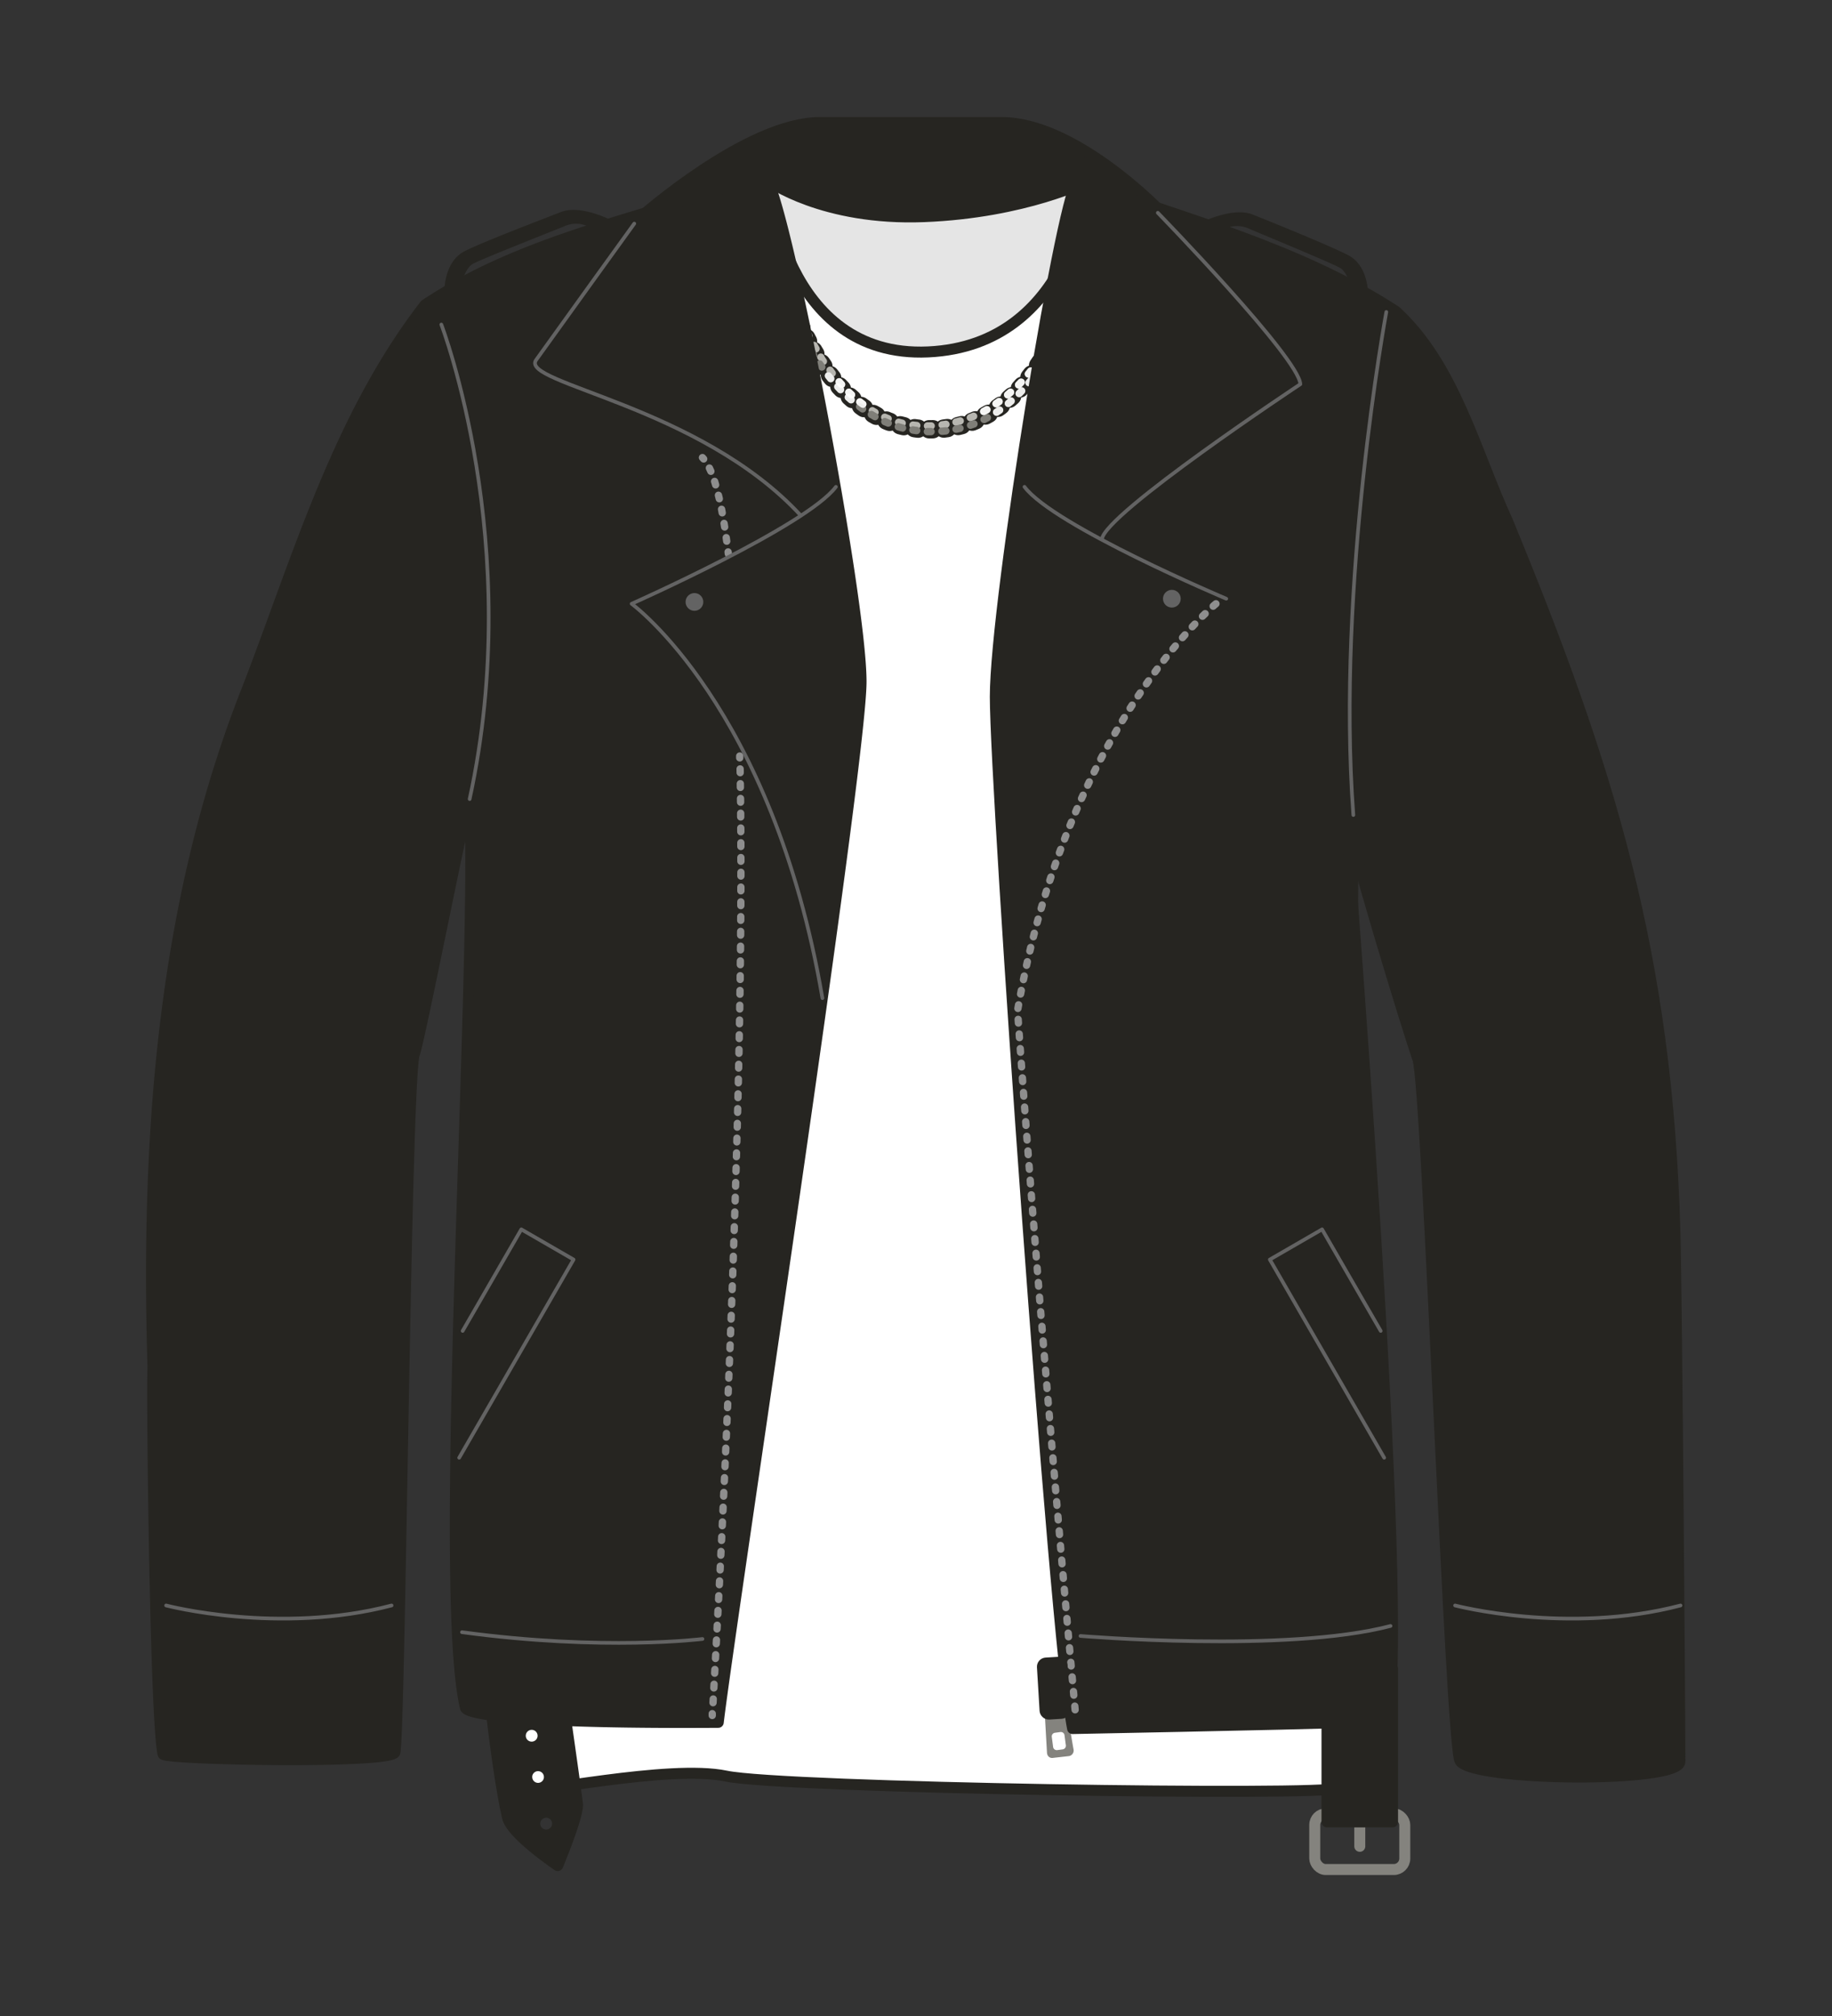 <svg xmlns="http://www.w3.org/2000/svg" width="500" height="550" viewBox="0 0 500 550"><rect x="0" y="0" width="500" height="550" fill="#333333" stroke="none"/><title>s01e03-04</title><line x1="371.12" y1="496.3" x2="371.12" y2="503.71" fill="none" stroke="#84837e" stroke-linecap="round" stroke-miterlimit="10" stroke-width="3"/><rect x="358.83" y="494.86" width="24.57" height="15.18" rx="3" fill="none" stroke="#84837e" stroke-miterlimit="10" stroke-width="3"/><path d="M316,56.92s-22.8-23.49-42.58-23.49H223.72c-19.78,0-48.84,25.75-48.84,25.75l30.7,29.34h85.94Z" fill="#262521" stroke="#262521" stroke-linecap="round" stroke-linejoin="round" stroke-width="3"/><path d="M297,49.28s-21.71,9.9-47.18,9.9-40.17-9.9-40.17-9.9L190.39,76.17l34.3,71L301,129.66l2.38-44.54Z" fill="#e5e5e5"/><path d="M297,49.28S279.89,58,252.23,59.1s-42.59-9.82-42.59-9.82" fill="none" stroke="#262521" stroke-linecap="round" stroke-linejoin="round" stroke-width="3"/><path d="M209.64,49.28s4,48.55,43.68,46.73S297,49.28,297,49.28l73.16,29.47s-1.73,406.89-5,409.08-151.4,0-167-3.28-53.14,5-57.87,4.16-5.46-15.4-3.64-23,1.36-386.92,1.36-386.92Z" fill="#fff" stroke="#262521" stroke-linecap="round" stroke-linejoin="round" stroke-width="3"/><path d="M207.41,50.28s7.73,66.84,46.55,66.84,45.27-65,45.27-65" fill="none" stroke="#262521" stroke-linecap="round" stroke-linejoin="round" stroke-width="5" stroke-dasharray="1 3"/><path d="M253.14,117.2a1,1,0,0,1,0-2l1,0a1,1,0,0,1,1,1,1,1,0,0,1-.95,1l-1,0Zm-3-.12h-.09c-.35,0-.69-.07-1-.12a1,1,0,0,1-.86-1.11,1,1,0,0,1,1.11-.87l1,.11a1,1,0,0,1,.91,1.08A1,1,0,0,1,250.15,117.08Zm7-.18a1,1,0,0,1-1-.86,1,1,0,0,1,.85-1.13l1-.14a1,1,0,1,1,.33,2q-.51.09-1,.15Zm-10.91-.47a.85.85,0,0,1-.23,0c-.34-.08-.67-.16-1-.26a1,1,0,0,1-.7-1.23,1,1,0,0,1,1.23-.69c.31.08.62.17.94.24a1,1,0,0,1,.73,1.21A1,1,0,0,1,246.22,116.43Zm14.82-.29a1,1,0,0,1-.25-2l.94-.25a1,1,0,1,1,.55,1.92l-1,.27A1.07,1.07,0,0,1,261,116.14Zm-18.61-.92a1,1,0,0,1-.38-.07l-1-.4a1,1,0,1,1,.81-1.83l.89.37a1,1,0,0,1-.37,1.93Zm22.41-.29a1,1,0,0,1-.36-1.94c.3-.11.6-.24.89-.36a1,1,0,0,1,.78,1.84l-.95.39A1.15,1.15,0,0,1,264.84,114.93Zm-26-1.44a1,1,0,0,1-.49-.13l-.89-.52a1,1,0,0,1,1-1.71c.27.17.55.33.83.49a1,1,0,0,1-.5,1.87Zm29.62-.23a1,1,0,0,1-.46-1.88l.84-.47a1,1,0,0,1,1,1.74l-.91.49A1,1,0,0,1,268.46,113.26Zm-33-2a1,1,0,0,1-.59-.2c-.28-.2-.55-.41-.82-.62a1,1,0,1,1,1.24-1.57l.77.59a1,1,0,0,1,.21,1.4A1,1,0,0,1,235.5,111.31Zm36.38-.13a1,1,0,0,1-.56-1.82l.79-.56a1,1,0,0,1,1.4.22,1,1,0,0,1-.22,1.4l-.84.59A1,1,0,0,1,271.88,111.18Zm-39.45-2.42a1,1,0,0,1-.68-.27l-.74-.7a1,1,0,0,1,1.39-1.44l.71.67a1,1,0,0,1,.06,1.42A1,1,0,0,1,232.43,108.76Zm42.62,0a1,1,0,0,1-.76-.35,1,1,0,0,1,.11-1.41l.73-.64a1,1,0,1,1,1.33,1.49l-.76.67A1,1,0,0,1,275.05,108.75ZM278,106a1,1,0,0,1-.72-1.69l.68-.71a1,1,0,0,1,1.41-.06,1,1,0,0,1,.05,1.42c-.23.25-.46.5-.7.74A1,1,0,0,1,278,106Zm-48.32-.11a1,1,0,0,1-.75-.33c-.22-.25-.45-.5-.67-.76a1,1,0,0,1,1.51-1.31c.21.25.43.49.65.73a1,1,0,0,1-.74,1.67Zm51-2.87a1,1,0,0,1-.77-1.64c.21-.25.41-.5.61-.76a1,1,0,0,1,1.41-.16,1,1,0,0,1,.16,1.4c-.21.27-.42.53-.64.79A1,1,0,0,1,280.61,103Zm-53.54-.2a1,1,0,0,1-.8-.39l-.61-.81a1,1,0,0,1,1.61-1.2c.19.27.39.53.59.79a1,1,0,0,1-.79,1.61Zm56-3a1,1,0,0,1-.58-.18,1,1,0,0,1-.24-1.39l.56-.81a1,1,0,1,1,1.65,1.13l-.58.83A1,1,0,0,1,283,99.86Zm-58.29-.27a1,1,0,0,1-.84-.45l-.56-.84A1,1,0,1,1,225,97.21c.18.27.36.55.55.82a1,1,0,0,1-.83,1.56Zm60.48-3.07a1,1,0,0,1-.52-.14,1,1,0,0,1-.33-1.38l.51-.85a1,1,0,0,1,1.72,1l-.52.86A1,1,0,0,1,285.22,96.52Zm-62.61-.32a1,1,0,0,1-.87-.5l-.5-.87a1,1,0,1,1,1.73-1l.5.85a1,1,0,0,1-.36,1.37A1,1,0,0,1,222.61,96.2Zm64.6-3.15a1,1,0,0,1-.47-.12,1,1,0,0,1-.41-1.36l.47-.87a1,1,0,1,1,1.77.92l-.47.9A1,1,0,0,1,287.21,93.05Zm-66.55-.35a1,1,0,0,1-.89-.53c-.15-.3-.31-.6-.46-.91a1,1,0,1,1,1.78-.9l.45.87a1,1,0,0,1-.88,1.47ZM289,89.47a1,1,0,0,1-.43-.1,1,1,0,0,1-.47-1.33l.41-.9a1,1,0,1,1,1.82.84l-.43.92A1,1,0,0,1,289,89.47Zm-70.14-.36a1,1,0,0,1-.91-.57c-.14-.31-.29-.61-.42-.92a1,1,0,0,1,.49-1.33,1,1,0,0,1,1.32.5l.42.89A1,1,0,0,1,219.3,89,1,1,0,0,1,218.88,89.11Zm71.77-3.3a.91.91,0,0,1-.39-.08,1,1,0,0,1-.53-1.3l.38-.92a1,1,0,0,1,1.85.75l-.39.94A1,1,0,0,1,290.65,85.81Zm-73.41-.35a1,1,0,0,1-.92-.61l-.39-.93a1,1,0,0,1,.54-1.3,1,1,0,0,1,1.31.54l.38.91a1,1,0,0,1-.53,1.31A1,1,0,0,1,217.24,85.46Zm74.88-3.37a.91.91,0,0,1-.35-.07,1,1,0,0,1-.59-1.28c.12-.31.23-.62.34-.93a1,1,0,0,1,1.89.67l-.35,1A1,1,0,0,1,292.12,82.09Zm-76.38-.34a1,1,0,0,1-.93-.64l-.36-.94a1,1,0,0,1,.59-1.29,1,1,0,0,1,1.28.58l.36.93a1,1,0,0,1-.58,1.29A.92.92,0,0,1,215.74,81.75Zm77.71-3.44a1.12,1.12,0,0,1-.31,0A1,1,0,0,1,292.5,77c.11-.31.21-.63.31-.94a1,1,0,1,1,1.9.61c-.1.32-.2.64-.31,1A1,1,0,0,1,293.45,78.31ZM214.36,78a1,1,0,0,1-.94-.67l-.33-1a1,1,0,0,1,.62-1.26,1,1,0,0,1,1.27.62l.33.94a1,1,0,0,1-.62,1.27A.92.92,0,0,1,214.36,78Zm80.28-3.51a1,1,0,0,1-.28,0,1,1,0,0,1-.68-1.24l.28-1a1,1,0,0,1,1.24-.69,1,1,0,0,1,.68,1.23l-.28,1A1,1,0,0,1,294.64,74.48Zm-81.54-.29a1,1,0,0,1-1-.7l-.3-1a1,1,0,0,1,1.91-.6l.3.95a1,1,0,0,1-.65,1.26A1,1,0,0,1,213.1,74.19Zm82.61-3.57a1.07,1.07,0,0,1-.25,0,1,1,0,0,1-.72-1.22c.09-.32.17-.64.25-1a1,1,0,1,1,1.94.48c-.08.33-.16.65-.25,1A1,1,0,0,1,295.71,70.62Zm-83.78-.27a1,1,0,0,1-1-.72l-.28-1a1,1,0,0,1,1.93-.54l.27.95a1,1,0,0,1-.68,1.24A.9.9,0,0,1,211.93,70.35Zm84.73-3.62-.22,0a1,1,0,0,1-.75-1.2l.22-1a1,1,0,0,1,1.95.43l-.22,1A1,1,0,0,1,296.66,66.73Zm-85.79-.24a1,1,0,0,1-1-.75l-.25-1a1,1,0,1,1,1.94-.5l.25,1a1,1,0,0,1-.72,1.22A.73.73,0,0,1,210.87,66.49ZM297.5,62.8a.71.71,0,0,1-.2,0,1,1,0,0,1-.78-1.17l.19-1a1,1,0,0,1,2,.38l-.19,1A1,1,0,0,1,297.5,62.8Zm-88.58-1-.23-1a1,1,0,0,1,1.95-.45l.22.91-1,.29Zm89.3-3-.16,0a1,1,0,0,1-.82-1.15c.05-.34.11-.66.16-1a1,1,0,1,1,2,.32c-.05.32-.1.65-.16,1A1,1,0,0,1,298.22,58.86ZM209,58.68a1,1,0,0,1-1-.79l-.21-1a1,1,0,1,1,2-.4l.21,1a1,1,0,0,1-.77,1.19A.75.75,0,0,1,209,58.68Zm89.81-3.79h-.14a1,1,0,0,1-.85-1.13c.05-.35.09-.68.13-1a1,1,0,1,1,2,.25c0,.31-.08.64-.13,1A1,1,0,0,1,298.83,54.89Zm-90.6-.14a1,1,0,0,1-1-.82l-.18-1a1,1,0,0,1,.81-1.16,1,1,0,0,1,1.16.81l.17,1a1,1,0,0,1-.8,1.17Zm-.68-4a1,1,0,0,1-1-.85c-.1-.66-.14-1-.14-1a1,1,0,1,1,2-.27s0,.36.14,1a1,1,0,0,1-.84,1.14Z" fill="#b7b6b0"/><path d="M206,52.77a1,1,0,0,1-1-.85l-.08-.5a1,1,0,0,1,2-.29l.07.48a1,1,0,0,1-.83,1.14Z" fill="#7f7e78"/><path d="M254.11,118.75h0c-.35,0-.69,0-1,0a1,1,0,0,1-1-1,1,1,0,0,1,1-1c.32,0,.64,0,1,0a1,1,0,0,1,0,2Zm3-.11a1,1,0,0,1-.08-2l1-.09a1,1,0,1,1,.22,2l-1,.1Zm-7-.17H250l-1-.16a1,1,0,1,1,.32-2l1,.15a1,1,0,0,1,.86,1.12A1,1,0,0,1,250.12,118.47Zm10.93-.39a1,1,0,0,1-.21-2l1-.21a1,1,0,0,1,.47,1.94l-1,.23Zm-14.85-.39a.73.73,0,0,1-.25,0c-.34-.08-.67-.18-1-.28a1,1,0,1,1,.58-1.91l.93.26a1,1,0,0,1-.26,2Zm18.69-.68a1,1,0,0,1-.33-1.94l.91-.34a1,1,0,0,1,.72,1.87l-1,.35A1,1,0,0,1,264.89,117Zm-22.47-.59a1,1,0,0,1-.38-.08l-.95-.4a1,1,0,0,1,.82-1.83l.89.38a1,1,0,0,1-.38,1.93Zm26.15-1a1,1,0,0,1-.89-.55,1,1,0,0,1,.44-1.34l.86-.45a1,1,0,0,1,1,1.76l-.92.48A1,1,0,0,1,268.57,115.45Zm-29.75-.77a1.11,1.11,0,0,1-.49-.12l-.88-.52a1,1,0,1,1,1-1.71l.84.48a1,1,0,0,1,.38,1.36A1,1,0,0,1,238.82,114.68ZM272,113.45a1,1,0,0,1-.84-.45,1,1,0,0,1,.29-1.39c.27-.17.53-.35.79-.54a1,1,0,0,1,1.4.24,1,1,0,0,1-.24,1.39l-.85.58A1,1,0,0,1,272,113.45Zm-36.58-.9a1,1,0,0,1-.58-.19c-.28-.2-.56-.4-.83-.61a1,1,0,1,1,1.2-1.6l.79.58a1,1,0,0,1-.58,1.82Zm39.78-1.49a1,1,0,0,1-.64-1.76c.25-.21.5-.42.74-.64a1,1,0,0,1,1.32,1.51l-.78.66A1,1,0,0,1,275.23,111.06Zm-42.92-1a1,1,0,0,1-.65-.25l-.77-.68a1,1,0,0,1,1.35-1.48c.24.22.48.44.73.65a1,1,0,0,1,.1,1.42A1,1,0,0,1,232.31,110.06Zm45.87-1.7a1,1,0,0,1-.71-1.7c.23-.24.46-.47.68-.71a1,1,0,0,1,1.42,0,1,1,0,0,1,0,1.41c-.23.25-.47.49-.71.73A1,1,0,0,1,278.18,108.36Zm-48.76-1.07a1,1,0,0,1-.72-.3l-.7-.75a1,1,0,1,1,1.47-1.35l.67.71a1,1,0,0,1,0,1.41A1,1,0,0,1,229.42,107.29Zm51.46-1.89a1.05,1.05,0,0,1-.65-.23,1,1,0,0,1-.12-1.41c.21-.25.42-.5.62-.76a1,1,0,0,1,1.41-.15,1,1,0,0,1,.15,1.4c-.21.27-.43.53-.65.79A1,1,0,0,1,280.88,105.4Zm-54.12-1.1a1,1,0,0,1-.77-.36l-.64-.8a1,1,0,0,1,1.57-1.24c.2.26.41.51.61.76a1,1,0,0,1-.13,1.41A1,1,0,0,1,226.76,104.3Zm56.57-2.06a1,1,0,0,1-.58-.19,1,1,0,0,1-.23-1.4l.57-.8a1,1,0,1,1,1.64,1.14c-.19.28-.39.56-.59.83A1,1,0,0,1,283.33,102.24Zm-59-1.11a1,1,0,0,1-.81-.42l-.59-.83a1,1,0,0,1,.25-1.39,1,1,0,0,1,1.39.25l.57.8a1,1,0,0,1-.22,1.4A1.09,1.09,0,0,1,224.32,101.13Zm61.24-2.21a1,1,0,0,1-.53-.15,1,1,0,0,1-.31-1.38c.17-.28.34-.56.52-.84a1,1,0,1,1,1.7,1c-.17.29-.35.57-.53.86A1,1,0,0,1,285.56,98.92Zm-63.48-1.11a1,1,0,0,1-.85-.47c-.18-.29-.36-.57-.53-.86a1,1,0,1,1,1.7-1l.52.84a1,1,0,0,1-.31,1.38A.94.94,0,0,1,222.08,97.81Zm65.52-2.34a1,1,0,0,1-.49-.13,1,1,0,0,1-.39-1.35l.48-.87a1,1,0,1,1,1.76.94c-.16.3-.32.6-.49.9A1,1,0,0,1,287.6,95.47ZM220,94.36a1,1,0,0,1-.87-.51l-.5-.88a1,1,0,0,1,.4-1.36,1,1,0,0,1,1.35.39l.49.87a1,1,0,0,1-.87,1.49Zm69.43-2.45a1,1,0,0,1-.44-.1,1,1,0,0,1-.45-1.34c.14-.3.29-.59.43-.89a1,1,0,0,1,1.8.86c-.14.31-.29.61-.44.91A1,1,0,0,1,289.45,91.91Zm-71.33-1.08a1,1,0,0,1-.89-.55l-.45-.9a1,1,0,1,1,1.79-.89l.44.89a1,1,0,0,1-.43,1.34A1,1,0,0,1,218.12,90.83Zm73-2.55a1,1,0,0,1-.4-.09,1,1,0,0,1-.51-1.32l.39-.91a1,1,0,0,1,1.31-.52,1,1,0,0,1,.53,1.31l-.4.93A1,1,0,0,1,291.14,88.28Zm-74.76-1.06a1,1,0,0,1-.91-.58c-.14-.31-.28-.61-.41-.92a1,1,0,1,1,1.82-.82l.41.9a1,1,0,0,1-.49,1.33A1.06,1.06,0,0,1,216.38,87.22Zm76.3-2.64a1.21,1.21,0,0,1-.37-.07,1,1,0,0,1-.56-1.3l.36-.93A1,1,0,0,1,294,83c-.12.31-.24.63-.37.94A1,1,0,0,1,292.68,84.58Zm-77.9-1a1,1,0,0,1-.93-.62c-.13-.31-.26-.62-.38-.93a1,1,0,1,1,1.85-.75c.13.3.25.61.38.91a1,1,0,0,1-.54,1.31A.84.84,0,0,1,214.78,83.55Zm79.3-2.73a1,1,0,0,1-.33-.06,1,1,0,0,1-.61-1.27l.33-.94a1,1,0,0,1,1.27-.62,1,1,0,0,1,.62,1.27l-.33,1A1,1,0,0,1,294.08,80.82Zm-80.78-1a1,1,0,0,1-.94-.64l-.35-1a1,1,0,0,1,1.88-.69l.34.93a1,1,0,0,1-.58,1.29A1,1,0,0,1,213.3,79.82ZM295.36,77a1,1,0,0,1-.3,0,1,1,0,0,1-.65-1.25l.29-1a1,1,0,0,1,1.26-.66,1,1,0,0,1,.65,1.25l-.3,1A1,1,0,0,1,295.36,77Zm-83.42-1a1,1,0,0,1-.95-.67l-.32-1a1,1,0,0,1,1.89-.63l.32.94a1,1,0,0,1-.62,1.27A.86.86,0,0,1,211.94,76.05Zm84.58-2.87a.9.9,0,0,1-.28,0,1,1,0,0,1-.68-1.24c.09-.32.18-.63.26-1a1,1,0,1,1,1.93.53l-.27,1A1,1,0,0,1,296.52,73.18Zm-85.83-.94a1,1,0,0,1-1-.7l-.29-1a1,1,0,0,1,1.91-.59l.29,1A1,1,0,0,1,211,72.2,1,1,0,0,1,210.69,72.24Zm86.87-2.93a.77.77,0,0,1-.25,0,1,1,0,0,1-.72-1.21l.25-1a1,1,0,1,1,1.94.48l-.25,1A1,1,0,0,1,297.56,69.31Zm-88-.91a1,1,0,0,1-1-.73l-.27-1a1,1,0,1,1,1.92-.53l.27,1a1,1,0,0,1-.68,1.23A1,1,0,0,1,209.54,68.4Zm89-3-.22,0a1,1,0,0,1-.75-1.2l.22-1a1,1,0,0,1,1.19-.76,1,1,0,0,1,.76,1.19l-.22,1A1,1,0,0,1,298.5,65.41Zm-90-.88a1,1,0,0,1-1-.76l-.25-1a1,1,0,0,1,1.94-.49l.24,1a1,1,0,0,1-.72,1.22A1,1,0,0,1,208.5,64.53Zm90.84-3.05-.2,0a1,1,0,0,1-.78-1.17l.19-1a1,1,0,1,1,2,.37l-.19,1A1,1,0,0,1,299.34,61.48Zm-91.79-.85a1,1,0,0,1-1-.78l-.22-1a1,1,0,1,1,2-.43l.22,1a1,1,0,0,1-.75,1.2A.83.83,0,0,1,207.55,60.63Zm92.52-3.1h-.17a1,1,0,0,1-.82-1.16l.16-1a1,1,0,0,1,2,.32l-.17,1A1,1,0,0,1,300.07,57.53ZM206.7,56.7a1,1,0,0,1-1-.8c-.07-.35-.13-.68-.19-1a1,1,0,1,1,2-.38c.06.3.12.63.19,1a1,1,0,0,1-.78,1.18A.65.65,0,0,1,206.7,56.7Z" fill="#7f7e78"/><path d="M300.67,53.58h-.13a1,1,0,0,1-.86-1.12l.05-.47a1,1,0,1,1,2,.21l-.06.52A1,1,0,0,1,300.67,53.58Z" fill="#7f7e78"/><g opacity="0.86"><path d="M268.46,113.26a1,1,0,0,1-.46-1.88l.84-.47a1,1,0,0,1,1,1.74l-.91.49A1,1,0,0,1,268.46,113.26Zm-33-2a1,1,0,0,1-.59-.2c-.28-.2-.55-.41-.82-.62a1,1,0,1,1,1.24-1.57l.77.59a1,1,0,0,1,.21,1.4A1,1,0,0,1,235.5,111.31Zm36.38-.13a1,1,0,0,1-.56-1.82l.79-.56a1,1,0,0,1,1.4.22,1,1,0,0,1-.22,1.4l-.84.59A1,1,0,0,1,271.88,111.18Zm-39.45-2.42a1,1,0,0,1-.68-.27l-.74-.7a1,1,0,0,1,1.39-1.44l.71.67a1,1,0,0,1,.06,1.42A1,1,0,0,1,232.43,108.76Zm42.62,0a1,1,0,0,1-.76-.35,1,1,0,0,1,.11-1.41l.73-.64a1,1,0,1,1,1.33,1.49l-.76.67A1,1,0,0,1,275.05,108.75ZM278,106a1,1,0,0,1-.72-1.69l.68-.71a1,1,0,0,1,1.41-.06,1,1,0,0,1,.05,1.42c-.23.25-.46.5-.7.74A1,1,0,0,1,278,106Zm-48.32-.11a1,1,0,0,1-.75-.33c-.22-.25-.45-.5-.67-.76a1,1,0,0,1,1.51-1.31c.21.25.43.49.65.73a1,1,0,0,1-.74,1.67Zm51-2.87a1,1,0,0,1-.77-1.64c.21-.25.41-.5.61-.76a1,1,0,0,1,1.41-.16,1,1,0,0,1,.16,1.4c-.21.27-.42.53-.64.79A1,1,0,0,1,280.61,103ZM283,99.86a1,1,0,0,1-.58-.18,1,1,0,0,1-.24-1.39l.56-.81a1,1,0,1,1,1.65,1.13l-.58.83A1,1,0,0,1,283,99.86Z" fill="#fff"/></g><g opacity="0.86"><path d="M206,52.77a1,1,0,0,1-1-.85l-.08-.5a1,1,0,0,1,2-.29l.07.48a1,1,0,0,1-.83,1.14Z" fill="#fff"/><path d="M272,113.45a1,1,0,0,1-.84-.45,1,1,0,0,1,.29-1.39c.27-.17.53-.35.79-.54a1,1,0,0,1,1.4.24,1,1,0,0,1-.24,1.39l-.85.58A1,1,0,0,1,272,113.45Zm3.2-2.39a1,1,0,0,1-.64-1.76c.25-.21.5-.42.74-.64a1,1,0,0,1,1.32,1.51l-.78.66A1,1,0,0,1,275.23,111.06Zm-42.92-1a1,1,0,0,1-.65-.25l-.77-.68a1,1,0,0,1,1.35-1.48c.24.22.48.44.73.65a1,1,0,0,1,.1,1.42A1,1,0,0,1,232.31,110.06Zm45.87-1.7a1,1,0,0,1-.71-1.7c.23-.24.46-.47.68-.71a1,1,0,0,1,1.42,0,1,1,0,0,1,0,1.41c-.23.25-.47.49-.71.73A1,1,0,0,1,278.18,108.36Zm-48.76-1.07a1,1,0,0,1-.72-.3l-.7-.75a1,1,0,1,1,1.47-1.35l.67.71a1,1,0,0,1,0,1.41A1,1,0,0,1,229.42,107.29Zm51.46-1.89a1.05,1.05,0,0,1-.65-.23,1,1,0,0,1-.12-1.41c.21-.25.42-.5.62-.76a1,1,0,0,1,1.41-.15,1,1,0,0,1,.15,1.4c-.21.27-.43.53-.65.79A1,1,0,0,1,280.88,105.4Zm-54.12-1.1a1,1,0,0,1-.77-.36l-.64-.8a1,1,0,0,1,1.57-1.24c.2.26.41.51.61.76a1,1,0,0,1-.13,1.41A1,1,0,0,1,226.76,104.3Z" fill="#fff"/><path d="M300.67,53.58h-.13a1,1,0,0,1-.86-1.12l.05-.47a1,1,0,1,1,2,.21l-.06.52A1,1,0,0,1,300.67,53.58Z" fill="#fff"/></g><path d="M235,185.94c0-23.16-20.87-131.56-25.88-137.11a3.16,3.16,0,0,0-2.72-.43C176,59.42,143.31,65,116,83.18c-23.5,30.35-34.46,68.24-48.06,103.67-23.59,59.08-28.11,123-26.19,186-.36,11.18.74,97.95,2.77,105.72.3,1.47,62.69,2.66,63.26-.52,1.45-8,2.86-179.6,5.23-190.27,1.35-2.86,13.78-67,15.19-69.81,2.21,47.15-8.87,215.89-1.17,247.91.5,2.06,19,4.34,69,4C199.34,442.16,235,209.11,235,185.94Z" fill="#262521" stroke="#262521" stroke-linecap="round" stroke-linejoin="round" stroke-width="3"/><path d="M285.07,466.15c0,.5.05,1,.08,1.49l.6,10.55a1.18,1.18,0,0,0,.05.31.8.8,0,0,0,.07.2.14.14,0,0,0,0,.06,1.74,1.74,0,0,0,.11.18l.06.1s0,0,0,0a1.33,1.33,0,0,0,1.19.56l4.35-.49a1.54,1.54,0,0,0,1.4-1.93c-.09-.49-.17-1-.26-1.47q-.88-5.21-1.78-10.41a1.52,1.52,0,0,0-1.49-1.08l-3,.34A1.53,1.53,0,0,0,285.07,466.15Zm2.85,6.58,1.49-.2a1,1,0,0,1,1.12.86l.37,2.75a1,1,0,0,1-.87,1.12l-1.49.2a1,1,0,0,1-1.12-.86l-.36-2.75A1,1,0,0,1,287.92,472.73Z" fill="#84837e"/><path d="M457.13,336.13c-2.15-75.82-17.9-126.54-45.71-194-8.83-19.22-14.51-42.62-30.46-57.2-26.38-17.18-57.48-25.13-86.6-35.62-3.68-1.54-22.71,114.63-22.71,140.78s16.23,257.08,21.09,281.49c38.05-.76,85.61-1.68,85.78-2.28,6.89-23.52-11.52-249.35-11.38-249.38.51,7.25,17.36,62,19.83,69,2.65,7.45,8.93,187.71,11.53,191.53,3.78,5.55,60,6,60,.13C458.53,475.12,457.65,354.82,457.13,336.13Z" fill="#262521" stroke="#262521" stroke-linecap="round" stroke-linejoin="round" stroke-width="3"/><path d="M173.11,61s-20.53,28.45-26.8,37.22c-4.58,6.42,44.51,12.37,72.22,42.39" fill="none" stroke="#636363" stroke-linecap="round" stroke-linejoin="round"/><path d="M201.89,206.26v.5" fill="none" stroke="#8e8e8e" stroke-linecap="round" stroke-linejoin="round" stroke-width="2"/><path d="M202,209.78c1.65,95.24-6.41,237.74-7.48,256.23" fill="none" stroke="#8e8e8e" stroke-linecap="round" stroke-linejoin="round" stroke-width="2" stroke-dasharray="1.01 3.02"/><path d="M194.39,467.52l0,.49" fill="none" stroke="#8e8e8e" stroke-linecap="round" stroke-linejoin="round" stroke-width="2"/><path d="M191.72,124.84c.11.11.22.24.33.37" fill="none" stroke="#8e8e8e" stroke-linecap="round" stroke-linejoin="round" stroke-width="2"/><path d="M193.61,127.69c2.06,4.24,3.68,11.62,4.93,21.42" fill="none" stroke="#8e8e8e" stroke-linecap="round" stroke-linejoin="round" stroke-width="2" stroke-dasharray="0.98 2.94"/><path d="M198.72,150.58l.06.5" fill="none" stroke="#8e8e8e" stroke-linecap="round" stroke-linejoin="round" stroke-width="2"/><path d="M128.18,218c15.19-69.82-7.73-129.46-7.73-129.46" fill="none" stroke="#636363" stroke-linecap="round" stroke-linejoin="round"/><path d="M316,58.06s38.52,39.58,38.9,46.75c0,0-53.54,35.44-54.16,42.32" fill="none" stroke="#636363" stroke-linecap="round" stroke-linejoin="round"/><path d="M331.86,164.72s-40.52,32.95-54.15,111c0,0,5.13,74.57,15.75,191.12" fill="none" stroke="#8e8e8e" stroke-linecap="round" stroke-linejoin="round" stroke-width="2" stroke-dasharray="1 3"/><path d="M378.36,85.12s-13.72,74-9,137.23" fill="none" stroke="#636363" stroke-linecap="round" stroke-linejoin="round"/><path d="M397.13,438s30.76,8.08,61.53,0" fill="none" stroke="#636363" stroke-linecap="round" stroke-linejoin="round"/><path d="M45.34,438s30.76,8.08,61.53,0" fill="none" stroke="#636363" stroke-linecap="round" stroke-linejoin="round"/><path d="M294.89,446.32s56.33,4.72,84.62-2.73" fill="none" stroke="#636363" stroke-linecap="round" stroke-linejoin="round"/><path d="M191.72,447.14s-26.89,3.39-65.63-1.85" fill="none" stroke="#636363" stroke-linecap="round" stroke-linejoin="round"/><polyline points="377.78 397.7 346.57 343.63 360.83 335.39 376.83 363.1" fill="none" stroke="#636363" stroke-linecap="round" stroke-linejoin="round"/><polyline points="125.32 397.7 156.54 343.63 142.28 335.39 126.27 363.1" fill="none" stroke="#636363" stroke-linecap="round" stroke-linejoin="round"/><rect x="284.88" y="453.59" width="5.37" height="13.94" rx="1" transform="translate(-27.21 18.15) rotate(-3.45)" stroke-width="3" stroke="#262521" stroke-linecap="round" stroke-linejoin="round" fill="#262521"/><path d="M334.68,163.34s-47.08-19.85-55.07-30.52" fill="none" stroke="#636363" stroke-linecap="round" stroke-linejoin="round"/><path d="M228.14,132.82c-8,10.67-55.75,31.9-55.75,31.9s38.46,28,52.07,107.6" fill="none" stroke="#636363" stroke-linecap="round" stroke-linejoin="round"/><circle cx="319.83" cy="163.34" r="2.42" fill="#636363"/><circle cx="189.53" cy="164.22" r="2.42" fill="#636363"/><path d="M122.76,79.79s-.18-7.43,4.73-9.93S149.17,61,153.65,59.24s11.92,1.9,11.92,1.9l-2.29.65a9.28,9.28,0,0,0-9.92-1.41c-6,2.43-21.27,8.42-24.84,10.18S124,79.44,124,79.44Z" fill="#262521" stroke="#262521" stroke-linecap="round" stroke-linejoin="round" stroke-width="3"/><path d="M371.91,81s.3-7.43-4.56-10-21.53-9.28-26-11.07-11.95,1.71-11.95,1.71l2.28.68a9.29,9.29,0,0,1,9.94-1.24c6,2.53,21.13,8.78,24.67,10.59s4.38,9,4.38,9Z" fill="#262521" stroke="#262521" stroke-linecap="round" stroke-linejoin="round" stroke-width="3"/><path d="M157.6,492.11c-1.38-10.74-5.49-38.77-5.49-38.77H132.62s2.76,28.91,5.91,42.52c1.07,4.61,13.69,13.1,13.69,13.1S158,495.14,157.6,492.11ZM142,473.54a3.11,3.11,0,1,1,3.11,3.11A3.1,3.1,0,0,1,142,473.54Zm1.75,11.26a3.1,3.1,0,1,1,3.1,3.1A3.1,3.1,0,0,1,143.76,484.8Zm5.33,15.83a3.11,3.11,0,1,1,3.1-3.1A3.1,3.1,0,0,1,149.09,500.63Z" fill="#262521" stroke="#262521" stroke-linecap="round" stroke-linejoin="round" stroke-width="3"/><rect x="362.17" y="455.21" width="17.89" height="41.84" stroke-width="3" stroke="#262521" stroke-linecap="round" stroke-linejoin="round" fill="#262521"/></svg>